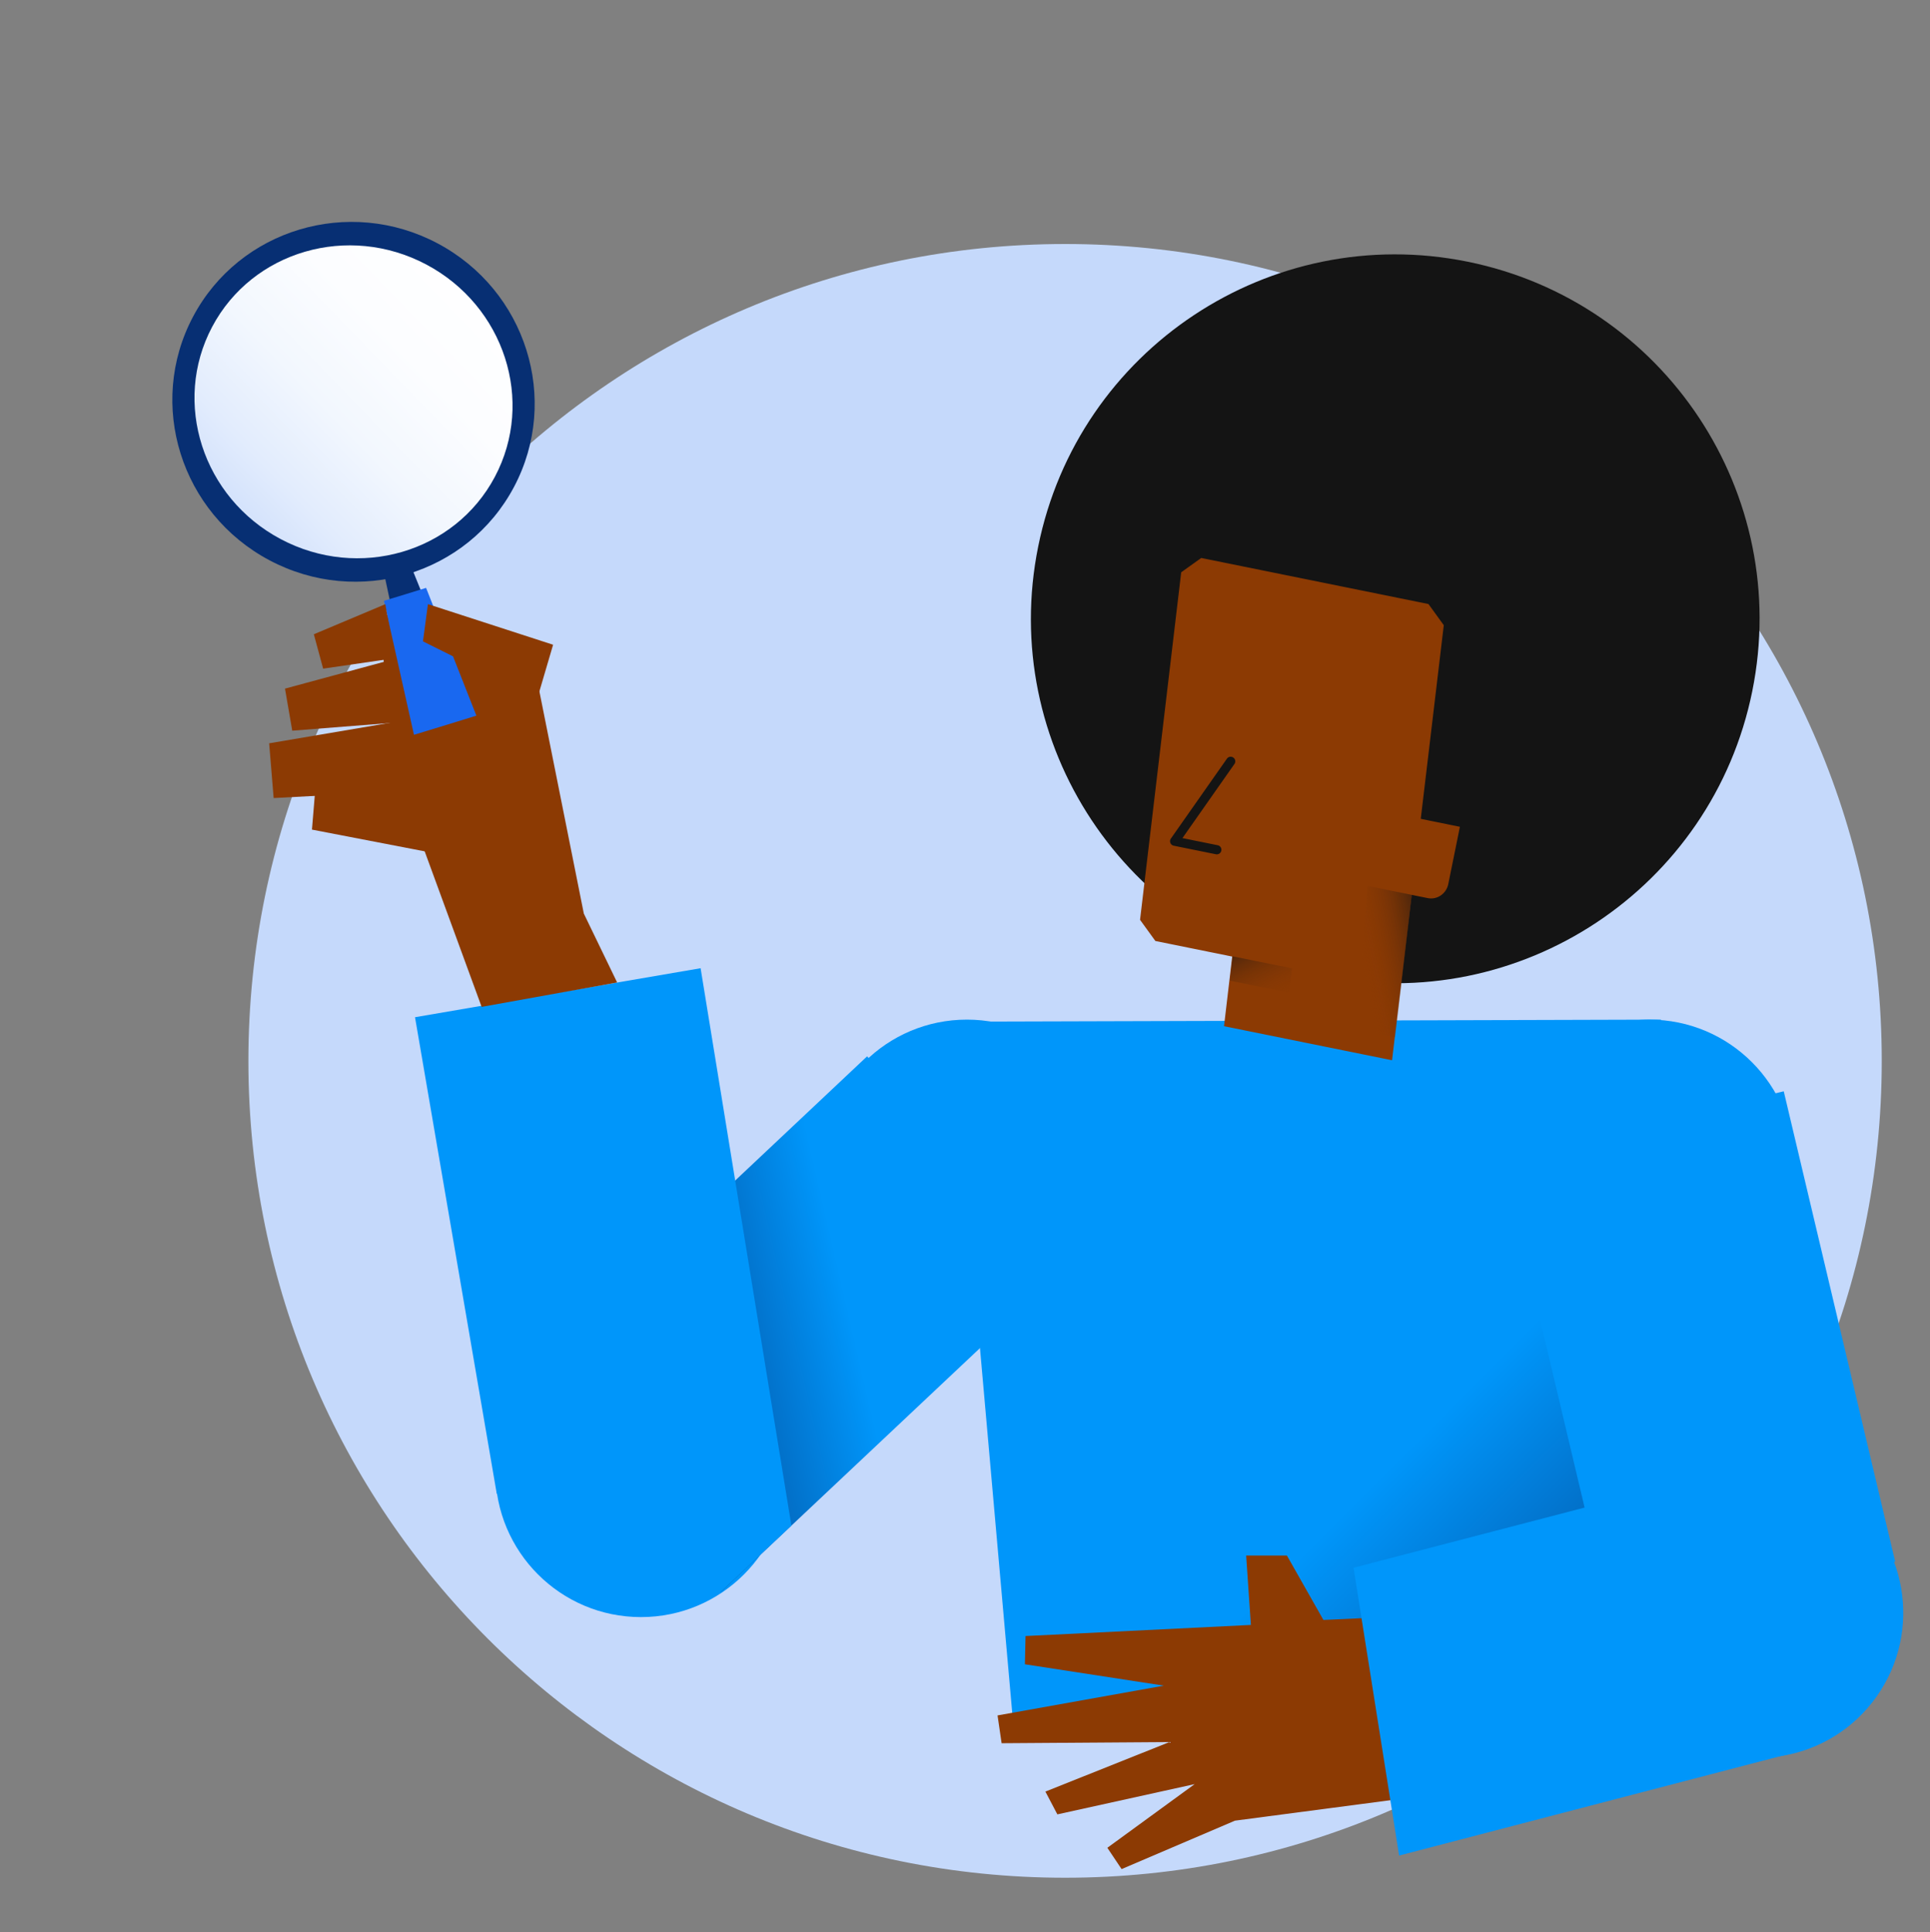 <svg xmlns="http://www.w3.org/2000/svg" width="1080" height="1081" fill="none"><rect width="100%" height="100%" fill="#808080" stroke="none"/><g clip-path="url(#a)"><path fill="#C5D9FB" d="M596 1050.51c252.394 0 457-204.602 457-456.996s-204.606-457-457-457-457 204.606-457 457 204.606 456.996 457 456.996"/><path fill="url(#b)" d="m532.227 571.568 397.239-1.139-33.625 403.794H567.846z"/><path fill="#0096FA" d="M541.055 732.858c44.853 0 81.214-36.361 81.214-81.215 0-44.853-36.361-81.214-81.214-81.214s-81.215 36.361-81.215 81.214 36.361 81.215 81.215 81.215M358.685 904.69c45.011 0 81.498-36.488 81.498-81.499s-36.487-81.5-81.498-81.5-81.5 36.489-81.5 81.5 36.489 81.499 81.5 81.499"/><path fill="url(#c)" d="m403.362 890.69 192.984-181.641-111.134-118.073-192.983 181.641z"/><path fill="#0096FA" d="m442.86 853.518-50.813-311.846-159.809 27.418 45.73 266.536 125.26 55.121z"/><path fill="#8C3A03" d="m299.355 374.384-88.247-32.316 12.429 95.705 45.988 125.534 75.817-13.672-18.643-38.53zM619.65 1033.75l48.86-35.615-76.825 16.925-6.696-12.75 69.444-27.716-93.944.659-2.273-15.557 93.026-16.654-77.717-11.954.343-15.803 126.112-6.206-2.649-38.821h22.819l20.416 36.028 41.211-1.905 34.634 97.699-125.358 16.5-63.419 27.09z"/><path fill="#0096FA" d="M922.905 732.858c44.854 0 81.215-36.361 81.215-81.215 0-44.853-36.361-81.214-81.215-81.214-44.853 0-81.214 36.361-81.214 81.214s36.361 81.215 81.214 81.215M936.981 968.6c36.644 25.866 87.319 17.129 113.189-19.515 25.86-36.645 17.12-87.319-19.52-113.185-36.644-25.866-87.319-17.129-113.185 19.516s-17.128 87.318 19.516 113.184"/><path fill="#0096FA" d="m1060.52 873.682-62.355-263.145-157.775 37.384 62.351 263.145z"/><path fill="#0096FA" d="m962.105 823.796-204.689 53.287 25.513 161.017 220.141-57.38z"/><path fill="#8C3A03" d="m238.613 441.96-1.465-40.787-86.533 14.674 2.515 30.63z"/><path fill="#072F73" d="m252.647 372.614-22.742-56.081-.994.305-.09-.292-6.417 2.128-6.469 1.857.052.272-.994.305 12.624 59.186 6.044-1.886z"/><path fill="#1968F0" d="m238.431 328.89-11.775 3.645-11.793 3.586 16.792 74.959 11.384-3.46 12.164-3.733 11.365-3.519z"/><path fill="#072F73" d="M150.799 313.451c49.594 26.306 110.852 7.941 136.823-41.02 25.97-48.962 6.82-109.979-42.775-136.285-49.594-26.307-110.852-7.941-136.823 41.02-25.97 48.961-6.82 109.978 42.775 136.285"/><path fill="url(#d)" d="M157.085 301.604c43.685 23.173 97.34 7.57 119.84-34.849 22.501-42.419 5.327-95.592-38.358-118.764-43.686-23.172-97.34-7.569-119.841 34.85s-5.326 95.591 38.359 118.763"/><path fill="#8C3A03" d="m238.346 439.176.273 37.301-64.05-12.344 1.735-20.985zM220.873 368.245l-5.25-30.237-40.005 16.833 5.204 19.241zM300.68 390.721l8.825-30.02-70.037-22.711-2.789 20.813zM222.34 404.166l-4.818-34.627-58.047 15.718 4.062 23.533z"/><path fill="#141414" d="M740.267 545.981c-110.34-22.362-181.66-129.938-159.298-240.278s129.938-181.662 240.278-159.3 181.663 129.94 159.299 240.28c-22.362 110.34-129.939 181.66-240.279 159.298"/><path fill="#8C3A03" d="m672.185 312.158 127.16 25.771 8.574 11.841-28.948 243.396-94.032-19.056 4.587-38.961-43-8.714c-3.403-4.696-5.172-7.145-8.575-11.841l23.03-194.429z"/><path fill="#8C3A03" d="m798.92 502.448-26.603-5.392 8.478-41.829 36.14 7.325-6.544 32.292c-1.253 5.32-6.284 8.655-11.471 7.604"/><path fill="url(#e)" d="m758.795 575.836 21.919 4.442 9.344-79.627-24.763-5.018z"/><path fill="url(#f)" d="m721.312 555.351-33.128-6.714 1.541-13.623 33.296 6.748z"/><path fill="#141414" fill-rule="evenodd" d="M690.145 423.826a2.57 2.57 0 0 0-3.584.628l-31.353 44.683a2.573 2.573 0 0 0 1.596 4l23.592 4.781a2.572 2.572 0 1 0 1.022-5.044l-19.738-4 29.094-41.464a2.573 2.573 0 0 0-.629-3.584" clip-rule="evenodd"/></g><defs><linearGradient id="b" x1="730.846" x2="1062.55" y1="570.429" y2="902.756" gradientUnits="userSpaceOnUse"><stop offset=".448" stop-color="#0096FA"/><stop offset="1" stop-color="#072F73"/></linearGradient><linearGradient id="c" x1="558.151" x2="230.292" y1="652.959" y2="728.619" gradientUnits="userSpaceOnUse"><stop offset=".295" stop-color="#0096FA"/><stop offset=".753" stop-color="#072F73"/><stop offset="1" stop-color="#0096FA"/></linearGradient><linearGradient id="d" x1="277.259" x2="116.073" y1="147.794" y2="304.065" gradientUnits="userSpaceOnUse"><stop stop-color="#fff"/><stop offset=".315" stop-color="#FCFDFF"/><stop offset=".55" stop-color="#F2F7FE"/><stop offset=".759" stop-color="#E2ECFD"/><stop offset=".952" stop-color="#CCDDFB"/><stop offset="1" stop-color="#C5D9FB"/></linearGradient><linearGradient id="e" x1="748.475" x2="824.604" y1="540.768" y2="527.07" gradientUnits="userSpaceOnUse"><stop offset=".184" stop-color="#8C3A03" stop-opacity="0"/><stop offset=".281" stop-color="#7F3605" stop-opacity=".164"/><stop offset=".459" stop-color="#5E2B0A" stop-opacity=".465"/><stop offset=".697" stop-color="#271A11" stop-opacity=".867"/><stop offset=".776" stop-color="#141414"/></linearGradient><linearGradient id="f" x1="717.049" x2="694.726" y1="568.763" y2="519.749" gradientUnits="userSpaceOnUse"><stop stop-color="#8C3A03" stop-opacity="0"/><stop offset=".181" stop-color="#883904" stop-opacity=".181"/><stop offset=".364" stop-color="#7C3505" stop-opacity=".364"/><stop offset=".548" stop-color="#672E08" stop-opacity=".548"/><stop offset=".734" stop-color="#4B250C" stop-opacity=".734"/><stop offset=".918" stop-color="#271A11" stop-opacity=".918"/><stop offset="1" stop-color="#141414"/></linearGradient><clipPath id="a"><path fill="#fff" d="M0 .514h1080v1080H0z"/></clipPath></defs></svg>